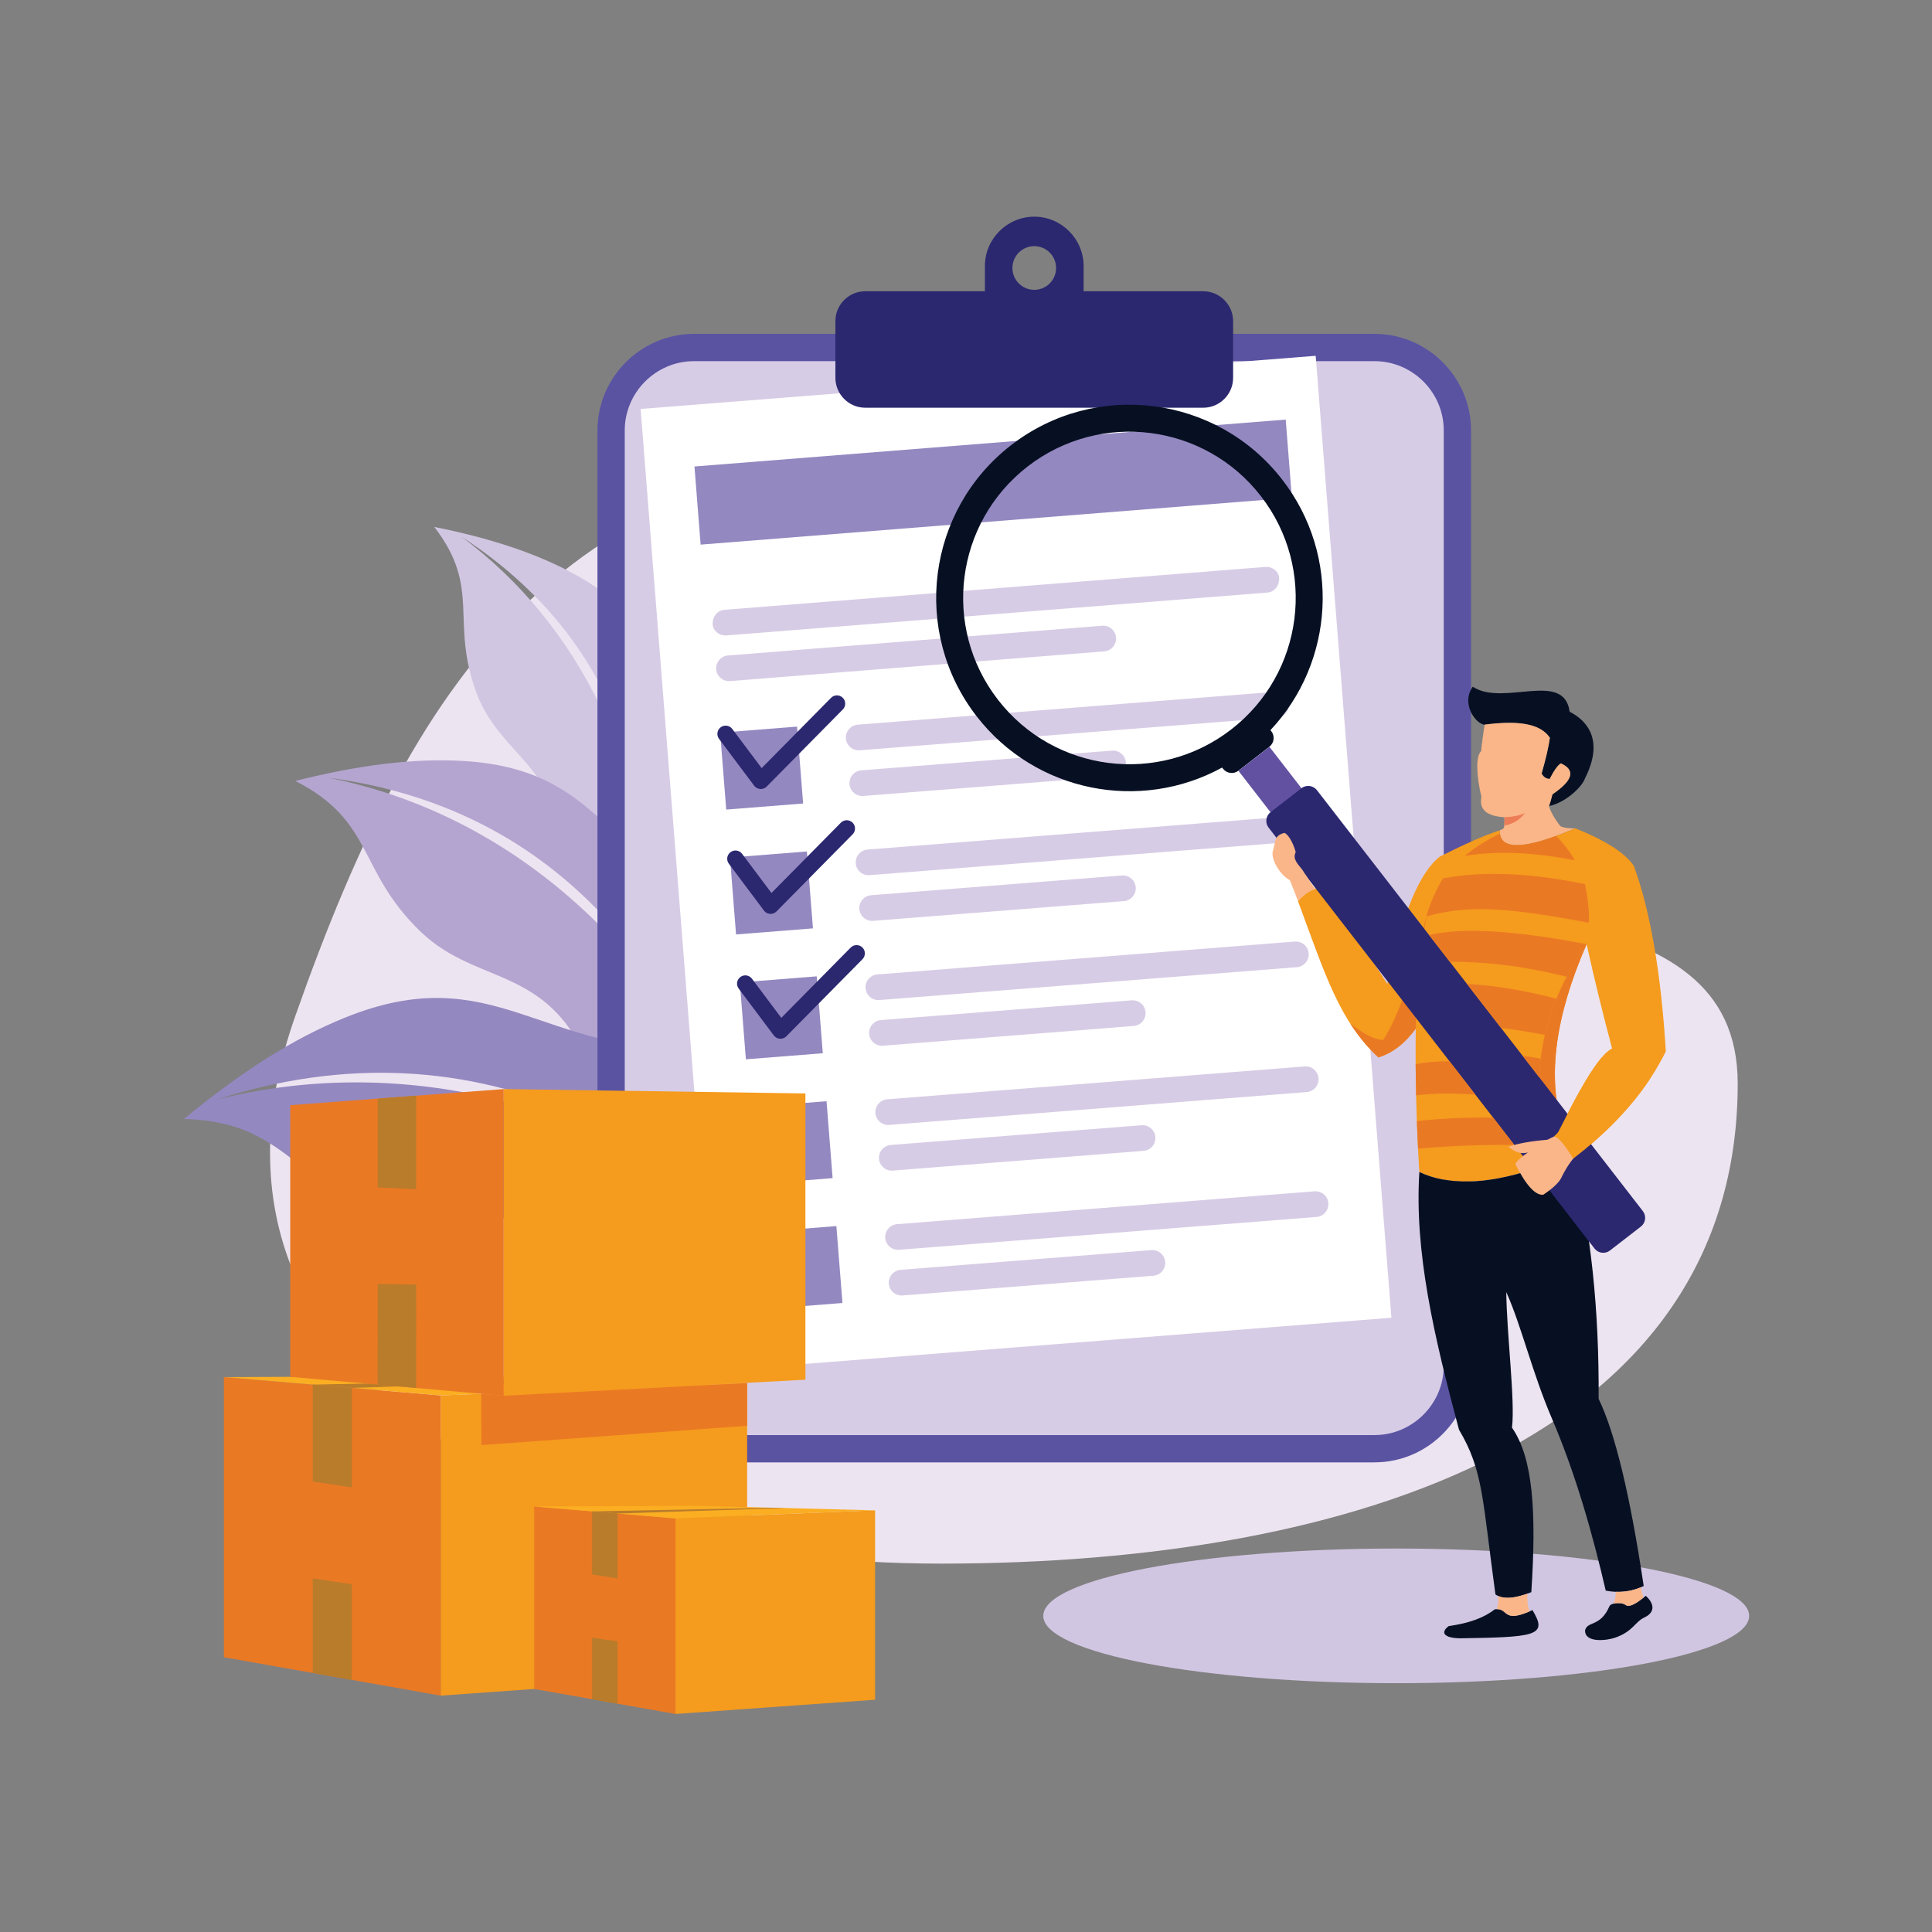 <svg xmlns="http://www.w3.org/2000/svg" enable-background="new 0 0 2000 2000" viewBox="0 0 2000 2000"><rect x="0" y="0" width="2000" height="2000" fill="#808080" stroke="none"/><path fill="#ede4f1" fill-rule="evenodd" d="M1020.29,461.29c185.06,0,163.93,300.08,297.53,391.55c176.83,121.07,481.04,61.13,481.04,268.91
		c0,364.76-394.59,496.9-824.58,496.9c-430,0-796.89-202.3-668.86-566.1C433.45,688.76,590.3,461.29,1020.29,461.29z" clip-rule="evenodd"/><path fill="#d1c6e2" fill-rule="evenodd" d="M1445.37,1603.04c201.77,0,365.34,31.21,365.34,69.7s-163.57,69.69-365.34,69.69
		c-201.78,0-365.36-31.2-365.36-69.69S1243.59,1603.04,1445.37,1603.04z" clip-rule="evenodd"/><path fill="#d1c6e2" fill-rule="evenodd" d="M637.73,795.2c-10.77,47-30.39,83.48-58.86,109.41c11.58-108.4-59.26-117.5-85.23-186.33
		c-28.45-75.42,5.41-108.62-44.07-172.79c57.77,11.6,105.99,27.23,146.32,49.52c114.05,63.05,76.27,142.49,162.12,239.54
		c-36.75,3.79-70.9-8.96-102.43-38.24c-27.32-101.19-86.51-181.36-177.57-240.52c119.88,89.37,198.76,237.76,200.93,440.83
		c-11.01,6.83-19.51,3.59-25.47-9.73C664.72,923.58,659.48,859.69,637.73,795.2z" clip-rule="evenodd"/><path fill="#b4a5d0" fill-rule="evenodd" d="M621.24,973.18c11.91,53.59,9.57,100.68-7.02,141.27c-41.1-117.12-118.37-91.84-178.74-149.92
		c-66.12-63.64-47.55-114.33-129.79-156.11c65.08-16.32,122.29-23.83,174.66-20.62c148.09,9.06,148.08,109.21,283.81,167.02
		c-35.93,21.87-77.27,25.45-124.01,10.77c-77.57-90.69-177.64-144.18-300.18-160.48c166.96,33.27,320.61,147.28,422.13,355
		c-7.98,12.42-18.3,13.23-30.95,2.44C711.77,1091.97,675.13,1028.83,621.24,973.18z" clip-rule="evenodd"/><path fill="#9488c0" fill-rule="evenodd" d="M589.39,1173.23c37.89,48.55,58.2,97.38,60.95,146.48c-98.05-98.82-164.15-35.99-253.27-65.75
		c-97.64-32.6-103.24-92.89-206.67-95.6c58.05-47.89,112.4-83.05,166.99-105.03c154.36-62.17,202.61,39.29,367.93,32.46
		c-25.87,39.45-66.01,63.01-120.43,70.65c-122.26-54.49-249.38-60.48-381.36-17.95c185.15-46.73,395.71-5.25,598.6,156.25
		c-2.1,16.42-12.16,22.2-30.17,17.38C738.31,1249.96,670.79,1203.67,589.39,1173.23z" clip-rule="evenodd"/><path fill="#5a53a2" fill-rule="evenodd" d="M718.46,345.62h704.4c54.98,0,99.98,44.99,99.98,99.98v968.25c0,54.99-45,99.99-99.98,99.99h-704.4
		c-54.99,0-99.98-45-99.98-99.99V445.6C618.48,390.6,663.47,345.62,718.46,345.62z" clip-rule="evenodd"/><path fill="#d7cce5" fill-rule="evenodd" d="M718.46,373.87h704.4c39.44,0,71.71,32.28,71.71,71.73v968.25c0,39.45-32.28,71.73-71.71,71.73h-704.4
		c-39.45,0-71.73-32.28-71.73-71.73V445.6C646.73,406.15,679.01,373.87,718.46,373.87z" clip-rule="evenodd"/><polygon fill="#fff" fill-rule="evenodd" points="663.18 423.34 1362 368.33 1440.39 1364.13 741.56 1419.13" clip-rule="evenodd"/><polygon fill="#9488c0" fill-rule="evenodd" points="718.92 482.91 1330.96 434.35 1337.34 515.23 725.28 563.79" clip-rule="evenodd"/><path fill="#d7cce5" fill-rule="evenodd" d="M749.91,631.27l560.01-44.38c7.29-0.58,14.3,4.92,14.3,12.22v0.01c0,7.31-4.93,13.75-12.22,14.31l-560,44.38
		c-7.29,0.57-14.31-4.91-14.31-12.23l0,0C737.69,638.27,742.62,631.85,749.91,631.27L749.91,631.27z M753.64,678.54
		c-7.3,0.58-12.8,7.01-12.23,14.31l0,0c0.58,7.3,7.03,12.81,14.31,12.23l387.39-30.79c7.29-0.58,12.81-7.01,12.23-14.31l0,0
		c-0.58-7.3-7.02-12.81-14.31-12.23L753.64,678.54z" clip-rule="evenodd"/><rect width="79.86" height="79.86" x="748.52" y="755.21" fill="#9488c0" fill-rule="evenodd" clip-rule="evenodd" transform="rotate(-4.513 788.2 795.185)"/><path fill="#d7cce5" fill-rule="evenodd" d="M887.9,750.18l432.19-34.02c7.29-0.58,13.74,4.93,14.31,12.23l0,0c0.57,7.29-4.93,13.74-12.23,14.31
		l-432.18,34.01c-7.3,0.58-13.74-4.92-14.31-12.22l0,0C875.1,757.19,880.6,750.76,887.9,750.18L887.9,750.18z M891.62,797.46
		c-7.3,0.57-12.8,7.01-12.22,14.31l0,0c0.58,7.29,7.02,12.8,14.31,12.22l259.58-20.43c7.3-0.58,12.8-7.02,12.22-14.31l0,0
		c-0.57-7.3-7.01-12.8-14.31-12.23L891.62,797.46z" clip-rule="evenodd"/><rect width="79.86" height="79.86" x="758.69" y="884.48" fill="#9488c0" fill-rule="evenodd" clip-rule="evenodd" transform="rotate(-4.513 798.326 924.417)"/><path fill="#d7cce5" fill-rule="evenodd" d="M898.07,879.45l432.19-34.02c7.3-0.58,13.73,4.93,14.31,12.22v0.01c0.58,7.29-4.93,13.74-12.22,14.31
		l-432.19,34.01c-7.29,0.58-13.73-4.93-14.31-12.22l0,0C885.28,886.46,890.78,880.02,898.07,879.45L898.07,879.45z M901.8,926.73
		c-7.3,0.57-12.8,7.01-12.22,14.31h0.01c0.57,7.29,7.01,12.8,14.31,12.22l259.58-20.43c7.3-0.58,12.81-7.02,12.23-14.31l0,0
		c-0.58-7.3-7.02-12.8-14.31-12.23L901.8,926.73z" clip-rule="evenodd"/><rect width="79.86" height="79.86" x="768.87" y="1013.75" fill="#9488c0" fill-rule="evenodd" clip-rule="evenodd" transform="rotate(-4.513 808.422 1053.605)"/><path fill="#d7cce5" fill-rule="evenodd" d="M908.25,1008.72l432.19-34.02c7.29-0.58,13.74,4.93,14.31,12.22v0.01c0.57,7.29-4.93,13.74-12.23,14.3
		l-432.18,34.02c-7.3,0.58-13.74-4.93-14.32-12.22l0,0C895.45,1015.73,900.95,1009.29,908.25,1008.72L908.25,1008.72z M911.97,1056
		c-7.3,0.57-12.8,7.01-12.22,14.31l0,0c0.58,7.29,7.01,12.8,14.31,12.22l259.58-20.43c7.29-0.58,12.8-7.02,12.22-14.31l0,0
		c-0.58-7.3-7.01-12.81-14.31-12.23L911.97,1056z" clip-rule="evenodd"/><rect width="79.86" height="79.86" x="779.04" y="1143.02" fill="#9488c0" fill-rule="evenodd" clip-rule="evenodd" transform="rotate(-4.513 818.627 1182.92)"/><path fill="#d7cce5" fill-rule="evenodd" d="M918.43,1137.99l432.19-34.02c7.3-0.58,13.73,4.93,14.31,12.22l0,0c0.58,7.3-4.93,13.75-12.22,14.31
		l-432.19,34.02c-7.3,0.58-13.73-4.93-14.31-12.22l0,0C905.63,1145,911.13,1138.56,918.43,1137.99L918.43,1137.99z M922.15,1185.26
		c-7.3,0.58-12.8,7.02-12.23,14.31v0.01c0.57,7.29,7.01,12.8,14.31,12.22l259.58-20.43c7.3-0.58,12.8-7.02,12.23-14.31v-0.01
		c-0.58-7.29-7.02-12.8-14.31-12.22L922.15,1185.26z" clip-rule="evenodd"/><rect width="79.86" height="79.86" x="789.22" y="1272.29" fill="#9488c0" fill-rule="evenodd" clip-rule="evenodd" transform="rotate(-4.513 828.714 1312.084)"/><path fill="#d7cce5" fill-rule="evenodd" d="M928.6,1267.26l432.18-34.02c7.3-0.58,13.75,4.93,14.31,12.22l0,0c0.58,7.3-4.92,13.75-12.22,14.31
		l-432.19,34.02c-7.3,0.58-13.74-4.93-14.31-12.22l0,0C915.8,1274.27,921.3,1267.83,928.6,1267.26L928.6,1267.26z M932.32,1314.53
		c-7.3,0.58-12.8,7.02-12.22,14.31v0.01c0.57,7.29,7.01,12.8,14.31,12.22l259.58-20.43c7.29-0.58,12.8-7.02,12.22-14.31l0,0
		c-0.58-7.3-7.01-12.81-14.31-12.23L932.32,1314.53z" clip-rule="evenodd"/><path fill="#2b2870" fill-rule="evenodd" d="M895.68,301.5h123.88v-26.1c0-28.1,23-51.1,51.1-51.1l0,0c28.1,0,51.09,23,51.09,51.1v26.1h123.87
		c16.98,0,30.88,13.9,30.88,30.88v58.81c0,16.98-13.9,30.88-30.88,30.88H895.68c-16.98,0-30.87-13.9-30.87-30.88v-58.81
		C864.81,315.4,878.7,301.5,895.68,301.5L895.68,301.5z M1070.66,254.82c-12.49,0-22.61,10.13-22.61,22.61
		c0,12.48,10.12,22.61,22.61,22.61c12.48,0,22.6-10.13,22.6-22.61C1093.26,264.94,1083.15,254.82,1070.66,254.82z" clip-rule="evenodd"/><path fill="#2b2870" fill-rule="evenodd" d="M744.34,764.87c-2.83-3.78-2.07-9.15,1.71-11.98c3.78-2.83,9.15-2.07,11.99,1.71l30.42,40.55l71.83-72.75
		c3.32-3.38,8.74-3.42,12.12-0.1c3.37,3.31,3.42,8.74,0.1,12.11l-78.83,79.84c-0.3,0.29-0.62,0.58-0.97,0.84
		c-3.78,2.83-9.15,2.07-11.98-1.71L744.34,764.87z" clip-rule="evenodd"/><path fill="#2b2870" fill-rule="evenodd" d="M754.51,894.14c-2.83-3.78-2.07-9.16,1.71-11.98c3.78-2.85,9.15-2.07,11.98,1.71l30.41,40.55l71.83-72.76
		c3.31-3.37,8.74-3.41,12.12-0.1c3.37,3.32,3.42,8.75,0.1,12.12l-78.83,79.84c-0.3,0.29-0.63,0.58-0.98,0.84
		c-3.78,2.83-9.15,2.07-11.98-1.71L754.51,894.14z" clip-rule="evenodd"/><path fill="#2b2870" fill-rule="evenodd" d="M764.69,1023.39c-2.83-3.77-2.07-9.15,1.71-11.98c3.78-2.83,9.15-2.07,11.98,1.71l30.42,40.55l71.83-72.75
		c3.32-3.37,8.75-3.42,12.12-0.1c3.37,3.31,3.42,8.74,0.1,12.12l-78.82,79.84c-0.31,0.28-0.63,0.58-0.98,0.83
		c-3.78,2.85-9.15,2.07-11.98-1.71L764.69,1023.39z" clip-rule="evenodd"/><path fill="#071023" fill-rule="evenodd" d="M1537.36,750.3c32.29-4.19,56.67-1.97,67.1,13.53c-1.32,9.44-4.16,21.74-8.54,36.87
		c1.9,3.6,4.68,5.48,8.34,5.62c4.6-8.96,8.45-14.31,11.54-16.06c15.38,6.9,12.48,17.53-8.68,31.91c-1.24,4.95-2.44,9.05-3.58,12.3
		c19.03-4.26,34.96-21.29,37.2-28.66c22.2-43.77-2.56-62.25-15.82-69c-5.84-43.34-68.78-5.03-100.32-25.92
		C1512.09,728.2,1527.58,749.91,1537.36,750.3z" clip-rule="evenodd"/><path fill="#071023" fill-rule="evenodd" d="M1672.04,1695.3c18.72-6.58,20.22-16.23,30.31-20.94c10.16-4.74,11.33-13.19,1.4-22.37
		c-7.34,5.85-16.44,13.06-21.27,9.24c-3.22-2.55-14.13-2.38-16.3,1.34c-9.51,22.1-22.73,15.1-25.34,25.15
		C1640.54,1701.12,1663.45,1698.33,1672.04,1695.3z" clip-rule="evenodd"/><path fill="#071023" fill-rule="evenodd" d="M1511.3,1695.97c34.55-0.56,60.38-0.97,72.31-4.74c12.87-4.07,10.21-11.91,2.81-24.47
		c-32.57,14.98-23.88-3.07-39.12-0.78c-10.7,8.61-26.55,14.39-47.55,17.32C1490.88,1689.85,1494.49,1695.68,1511.3,1695.97z" clip-rule="evenodd"/><path fill="#fab688" fill-rule="evenodd" d="M1630.7,857.43c-5.52,0.39-14.23-0.66-15.76-2.63c-5.86-7.45-9.94-15.23-11.45-20.13
		c1.14-3.26,2.34-7.37,3.6-12.35c21.27-14.44,24.17-25.13,8.72-32.06c-3.12,1.75-6.98,7.13-11.6,16.13
		c-3.68-0.14-6.49-2.03-8.38-5.66c4.39-15.2,7.25-27.55,8.57-37.04c-10.48-15.57-34.97-17.79-67.42-13.59
		c-1.5,8.64-2.74,17.79-3.7,27.45c-5.74,5.28-5,24.88,0.28,47.45c-2.64,12.84,5.29,19.85,23.79,21.02
		c0.26,4.56-0.16,10.15-0.46,10.77c-0.46,0.99-2.1,1.94-4.38,2.75v0.01C1551.89,880.74,1577.96,880.03,1630.7,857.43z" clip-rule="evenodd"/><path fill="#f59b1d" fill-rule="evenodd" d="M1343.7,932.91c29.07,78.69,42.85,123.75,83.19,161.71c14.54-4.43,27.44-14.36,38.7-29.82
		c-0.6,49.73,0.64,99.22,3.72,148.47c29.45,13.96,68.55,13.07,117.3-2.7l19.77-24.35c5.07-0.98,16.61,4.62,22.14,13.18
		c46.29-35.33,77.51-73.31,95.94-111.02c-4.97-81.06-15.99-145-33.03-191.85c-8.62-13.26-28.86-26.28-60.73-39.08
		c-52.75,22.6-78.81,23.31-78.19,2.1c-15.51,5.1-36.09,14.11-61.74,27.03c-21.38,16.24-39.59,60.27-54.63,132.08
		c-21.9-34.79-44.89-68.83-73.8-99.03C1356.49,921.28,1349.64,925.59,1343.7,932.91L1343.7,932.91z M1617.03,1164.24
		c-15.35-50.47-6.87-112.73,25.42-186.79c8.13,36.54,16.92,72.5,26.36,107.89C1657.85,1090.55,1640.59,1116.86,1617.03,1164.24z" clip-rule="evenodd"/><path fill="#071023" fill-rule="evenodd" d="M1622.78,1230.02c-7.49-0.58-19.54-7.06-36.17-19.46c-48.75,15.77-87.85,16.67-117.3,2.7
		c-5.23,82.91,15.14,169.84,41.01,266.72c25.32,42.53,24.24,72.43,37.75,170.57c7.49,5.34,19.87,4.57,37.15-2.33
		c5.47-83.67,1.69-139.07-20.02-170.3c3.4-28.06-5.48-97.02-5.9-140.31c15.8,35.21,26.64,82.79,47.22,130.82
		c25.06,58.49,42.51,121.09,55.72,178.2c13.99,2.71,27.09,1.11,39.32-4.81c-14.04-93.85-29.59-158.45-46.67-193.78
		c0.65-92.28-8.13-175.17-26.37-248.65C1625.13,1208.06,1623.21,1218.26,1622.78,1230.02z" clip-rule="evenodd"/><path fill="#ea7924" fill-rule="evenodd" d="M1465.59,1064.8c1.61-48.29,5.48-87.88,11.62-118.76c-15.62,65.59-30.76,109.12-45.41,130.58
		c-9.25-0.29-19.79-6.25-33.99-16.93c8.54,12.92,17.76,24.72,29.08,34.94C1441.44,1090.19,1454.33,1080.26,1465.59,1064.8z" clip-rule="evenodd"/><path fill="#ea7924" fill-rule="evenodd" d="M1606.38,1186.21c2.83-7.02,6.39-14.35,10.65-21.96c-15.35-50.47-6.87-112.73,25.42-186.79
		c-46.97,66.77-60.28,137.95-39.96,213.54L1606.38,1186.21z" clip-rule="evenodd"/><path fill="#ed7d57" fill-rule="evenodd" d="M1578.68,841.55c-5.19,2.56-12.3,4.06-21.32,4.47c0.17,3.06,0.04,6.58-0.15,8.75
		C1566.28,853.03,1573.43,848.63,1578.68,841.55z" clip-rule="evenodd"/><path fill="#fab688" fill-rule="evenodd" d="M1583.17,1668.21c-1.74-5.71-2.4-11.86-1.97-18.47c-13.18,4.74-23.24,5.56-30.17,2.49
		c0.36,4.89-0.2,9.41-1.67,13.55C1561.34,1665.36,1555.87,1679.89,1583.17,1668.21L1583.17,1668.21z M1670.25,1660.11
		c4.15-1.1,10.02-0.63,12.23,1.12c4.32,3.41,12.05-1.98,18.88-7.36c-1.18-3.24-2.15-6.78-2.91-10.65
		c-8.24,3.46-16.85,4.99-25.87,4.62C1672.71,1652.76,1671.94,1656.84,1670.25,1660.11z" clip-rule="evenodd"/><path fill="#071023" fill-rule="evenodd" d="M1046.7,460.81c87.37-67.64,213.03-51.66,280.67,35.71c61.05,78.84,53.98,188.89-12.21,259.31l0.94,1.22
		c3.83,4.94,2.92,12.11-2.03,15.94L1282,797.83c-4.94,3.83-12.11,2.92-15.94-2.03l-0.95-1.21c-84.75,46.44-193.06,25.75-254.11-53.1
		C943.36,654.13,959.34,528.46,1046.7,460.81L1046.7,460.81z M1063.81,482.9c-75.18,58.21-88.93,166.32-30.72,241.49
		c58.2,75.17,166.32,88.93,241.49,30.72c75.16-58.2,88.92-166.32,30.72-241.49C1247.09,438.46,1138.98,424.7,1063.81,482.9z" clip-rule="evenodd"/><rect width="40.56" height="102.09" x="1309.01" y="774.73" fill="#6251a1" fill-rule="evenodd" clip-rule="evenodd" transform="rotate(-37.749 1329.421 825.808)"/><path fill="#2b2870" fill-rule="evenodd" d="M1315.25,840.78l32.08-24.84c4.94-3.83,12.11-2.91,15.94,2.04l57,73.6l0.09,0.11l123.1,158.99l0.02,0.03
		l34.1,44.04l123.12,159.02c3.83,4.94,2.92,12.11-2.03,15.94l-32.07,24.83c-4.94,3.83-12.11,2.91-15.94-2.03l-57.01-73.62l-0.08-0.1
		l-123.12-159.01l-34.1-44.04l-0.01-0.01l-123.12-159.01C1309.4,851.78,1310.31,844.6,1315.25,840.78z" clip-rule="evenodd"/><path fill="#fab688" fill-rule="evenodd" d="M1617.21,1217.21h0.01c5.37-10.46,11.43-18.9,18.18-25.31c-1.38-10.09-9.46-20.07-14.48-21.32l-19.22,9.31
		c-16.82,1.36-30.24,3.77-40.26,7.22c7.14,5.91,13.89,7.86,20.23,5.84c-8.26,5.9-12.58,9.99-12.96,12.27
		c11.11,21.9,20.73,32.42,28.86,31.56C1608.6,1229.46,1615.13,1222.93,1617.21,1217.21z" clip-rule="evenodd"/><path fill="#f59b1d" fill-rule="evenodd" d="M1707.72,1117.39c-18.68,27.99-44.77,55.72-79.19,81.99c-4.09-6.79-14.36-23.12-19.98-22.8
		c5.74-5.19,4.23-4.71,8.49-12.34c17.13-34.46,30.91-57.76,41.39-69.92C1670.85,1101.26,1687.28,1108.94,1707.72,1117.39z" clip-rule="evenodd"/><path fill="#fab688" fill-rule="evenodd" d="M1343.71,932.93c-0.99-2.44-4.53-12.2-8.42-21.75c-9.65-4.96-19.17-20.3-17.89-29.17
		c3.46-11.2,1.18-17.01,12.27-19.81c3.25,1.18,8.43,8.4,11.67,19.87c-3.85,7.27,3,13.26,6.83,18.25c4.47,7.29,1.43,1.85,6.58,10.01
		c2.02,4.22,5.81,7.86,6.8,10.16C1355.58,922.42,1349.78,925.58,1343.71,932.93z" clip-rule="evenodd"/><path fill="#ea7924" fill-rule="evenodd" d="M1500.86,995.66c34.18-0.27,74.48,3.77,120.95,15.48c5.95-11.36,12.83-22.59,20.65-33.69
		c-74.73-14.4-129.07-17.54-162.99-9.43L1500.86,995.66L1500.86,995.66z M1467.95,1189.14c31.92-2.93,65.12-4.24,99.63-3.94
		l-21.87-28.24c-27.01-0.35-53.34,0.86-78.99,3.62C1467.06,1170.11,1467.48,1179.62,1467.95,1189.14L1467.95,1189.14z
		 M1594.94,1095.89c-5.95-1.1-12.19-2.08-18.74-2.93l1.37,1.78l15.87,20.49C1593.67,1108.75,1594.18,1102.3,1594.94,1095.89
		L1594.94,1095.89z M1527.31,1133.19l-26.8-34.61c-13.41-0.05-25.08,0.99-35.02,3.14c0.08,10.75,0.23,21.49,0.47,32.21
		C1482.92,1131.69,1503.38,1131.44,1527.31,1133.19L1527.31,1133.19z M1543.48,1050.7l10.39,13.42c13.92,1.73,29.06,4.11,45.39,7.14
		c2.91-12.58,6.89-25.03,11.93-37.32c-32.36-8.58-63.22-13.7-92.6-15.39L1543.48,1050.7L1543.48,1050.7z M1516.36,886.01
		c33.49-5.37,71.42-3.84,113.82,4.61c-5.1-9.05-11.51-17.47-19.26-25.29c-36.85,13.53-56.28,12.74-58.24-2.37
		C1538.72,869.75,1526.61,877.42,1516.36,886.01L1516.36,886.01z M1640.86,915.24c-51.15-10.41-101.23-14.53-147.18-5.91
		c-6.31,10.19-14.19,27.48-16.99,39.39c44.04-12.66,87.12-8.76,167.98,6.48C1645.58,942.52,1643.01,926.51,1640.86,915.24z" clip-rule="evenodd"/><polygon fill="#f59b1d" fill-rule="evenodd" points="773.44 1431.69 456.18 1444.54 456.18 1755.32 773.44 1732.69" clip-rule="evenodd"/><polygon fill="#ea7924" fill-rule="evenodd" points="231.74 1425.57 456.18 1444.54 456.18 1755.32 231.74 1715.55" clip-rule="evenodd"/><polygon fill="#fbae22" fill-rule="evenodd" points="489.66 1424.49 231.74 1425.57 456.18 1444.54 773.44 1431.69" clip-rule="evenodd"/><polygon fill="#b97c2b" fill-rule="evenodd" points="323.73 1433.34 323.73 1533.7 364.19 1539.81 364.19 1436.77" clip-rule="evenodd"/><polygon fill="#b97c2b" fill-rule="evenodd" points="323.73 1633.9 323.73 1731.85 364.19 1739.15 364.19 1640.03" clip-rule="evenodd"/><polygon fill="#b97c2b" fill-rule="evenodd" points="632.03 1428.1 364.2 1436.77 343.96 1435.06 323.73 1433.34 610.87 1427.57" clip-rule="evenodd"/><polygon fill="#f59b1d" fill-rule="evenodd" points="833.76 1131.93 521.41 1127.4 521.41 1444.89 833.76 1428.26" clip-rule="evenodd"/><polygon fill="#ea7924" fill-rule="evenodd" points="300.43 1144.1 521.41 1127.4 521.41 1444.89 300.43 1425.29" clip-rule="evenodd"/><polygon fill="#b97c2b" fill-rule="evenodd" points="391 1137.25 391 1229.23 430.84 1231.08 430.84 1134.24" clip-rule="evenodd"/><polygon fill="#b97c2b" fill-rule="evenodd" points="391 1329.12 390.9 1433.31 430.8 1436.85 430.84 1329.75" clip-rule="evenodd"/><polygon fill="#f59b1d" fill-rule="evenodd" points="905.89 1563.5 699.23 1571.86 699.23 1774.3 905.89 1759.56" clip-rule="evenodd"/><polygon fill="#ea7924" fill-rule="evenodd" points="553.02 1559.51 699.23 1571.86 699.23 1774.3 553.02 1748.4" clip-rule="evenodd"/><polygon fill="#fbae22" fill-rule="evenodd" points="721.03 1558.8 553.02 1559.51 699.23 1571.86 905.89 1563.5" clip-rule="evenodd"/><polygon fill="#b97c2b" fill-rule="evenodd" points="612.94 1564.58 612.94 1629.95 639.31 1633.93 639.31 1566.8" clip-rule="evenodd"/><polygon fill="#b97c2b" fill-rule="evenodd" points="612.94 1695.22 612.94 1759.02 639.31 1763.77 639.31 1699.21" clip-rule="evenodd"/><polygon fill="#b97c2b" fill-rule="evenodd" points="813.77 1561.15 639.31 1566.8 626.12 1565.69 612.94 1564.58 799.99 1560.81" clip-rule="evenodd"/><polygon fill="#ea7924" fill-rule="evenodd" points="773.44 1431.69 773.44 1475.94 498.31 1495.95 498.23 1442.84 521.41 1444.89" clip-rule="evenodd"/></svg>